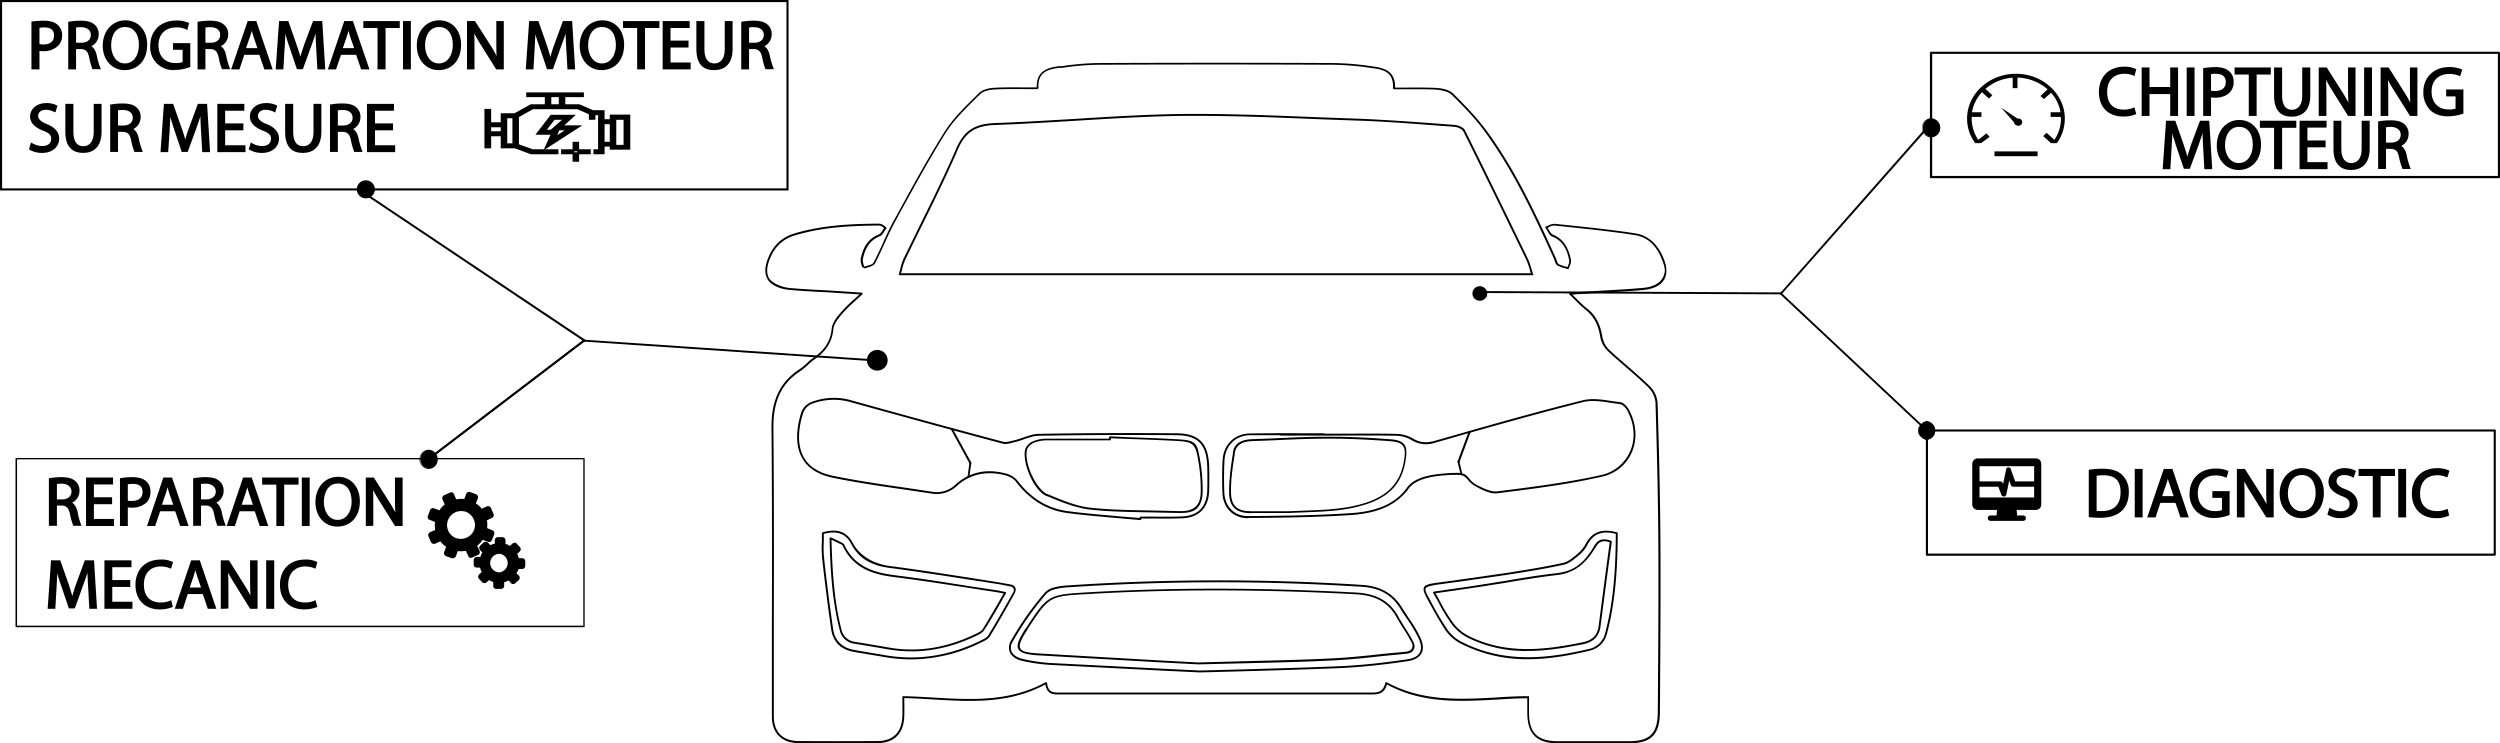 <svg xmlns="http://www.w3.org/2000/svg" viewBox="0 0 1304.6 387.8"><defs><style>.a,.d{fill:none;stroke-linecap:round;stroke-linejoin:round}.a,.b,.d{stroke:#000}.a{stroke-width:0}.c{fill:#010002}</style></defs><path d="M481.1,264.6c0,.2.1.4.1.6h0" class="a" transform="translate(-30.7 -125.3)"/><path d="M482,264.9l-.8.3" class="a" transform="translate(-30.7 -125.3)"/><path d="M481.1,264.6c0,.2.1.4.1.6" class="a" transform="translate(-30.7 -125.3)"/><path d="M481.2,265.2h0l.8-.3" class="a" transform="translate(-30.7 -125.3)"/><path d="M467.5,513.1H447.4c-8.7-.1-13.9-5.2-13.9-13.9V451.2c.1-33.7.1-68.5-.2-102.8-.1-14.4,4.5-23.8,14.7-30.5a25.4,25.4,0,0,0,3.6-2.9,22.2,22.2,0,0,1,3.3-2.8c6.2-4.2,9.2-9,9.8-15.3.2-3,2.6-6.1,4.9-8.7a72.2,72.2,0,0,1,6.8-6.7l2.8-2.6-5-.3-12.2-.8-6.3-.3c-4.5-.3-9.1-.5-13.7-1s-9-2.5-10.7-5.4-1.6-6.5.2-11c2.6-6.7,7.1-10.9,13.5-12.9,15.2-4.6,31-5.1,44.7-5.2h0a5.2,5.2,0,0,1,2.4,1.1l.9.7c.1,0,.2.2.3.3v.4a7.1,7.1,0,0,0-1,1.4c-.7,1.1-1.4,2.3-2.5,2.7-6,2.3-7.9,7.6-8.8,11.8a7,7,0,0,0,.4,3.1l.3.9v.2c0-.1.1-.1.2-.2l1.3-.4c1.4-.4,2.9-.8,3.3-1.6,1.8-3.4,3.5-7,5-10.4s3.4-7.5,5.4-11.2l2.9-5.2c7.5-13.8,15.3-28,23.8-41.5,4.1-6.5,9.7-12.1,15.2-17.5l2.7-2.7c2.4-2.4,7-2.8,8.3-2.8,5.2-.3,10.3-.2,15.8-.2h6.1c-.2-8.8,5.9-10.3,11.8-11.1h1.5a141.3,141.3,0,0,1,18.4-1.6c41.7-.2,83.2-.2,123.5,0a150.6,150.6,0,0,1,19.1,1.6l1.3.2c6.1.8,11.6,2.6,11.4,11h6.1c5.4,0,10.5-.1,15.7.2,1.4.1,6.2.5,8.7,3.1,6.6,6.6,12.9,13.1,18.2,20.5,14,19.5,23.9,40.3,35.3,65.4.1.4.3.7.4,1.1a3.8,3.8,0,0,0,.9,1.8,19.1,19.1,0,0,0,3.6,1.3l1.1.3.3-.9a4.6,4.6,0,0,0,.6-2.6c-1.1-5.1-2.9-10.1-8.8-12.4-1.2-.5-1.9-1.8-2.6-3a8.6,8.6,0,0,0-1-1.6.3.3,0,0,1,0-.4.3.3,0,0,1,.3-.3l1.3-.6a8,8,0,0,1,3.3-.8l7.7.8c11.3,1.2,22.9,2.4,34.4,4.2,6.7,1.1,11.8,5.7,14.8,13.5q2.6,6.6,0,10.8c-2.3,3.7-7,4.8-10.5,5.2-7.5.7-15.2,1.1-22.6,1.5l-9.9.6-3.4.2-1.4.2,2.3,2.2a63.9,63.9,0,0,0,5.5,5.1c4.4,3.4,6.8,8,7.9,14.8a12.7,12.7,0,0,0,3.7,6.8c3.1,2.9,6.4,5.7,9.5,8.4s7.7,6.7,11.3,10.2a13.9,13.9,0,0,1,4.3,8.9c.9,29.6,1.4,53.9,1.5,76.3.1,19.3,0,38.8-.1,57.8-.1,9-.1,18-.2,27,0,12.1-4.5,16.6-16.3,16.6h-37c-11.1-.1-15.9-4.9-15.9-16.1v-7.4c-5.5,0-11.1.4-16.5.7-18.8,1-38.3,2.1-56.7-7.9-1.5,4.8-4.5,5.2-7.9,5.2H583.4c-3,0-6.3,0-7.2-5.2-19,10.1-38.3,9-58.8,7.8-4.8-.3-9.8-.6-14.8-.7v2.6q.1,3.1,0,6.3c-.1,9.4-5.1,14.6-14.2,14.6ZM489.7,243h0c-13.6.1-29.3.6-44.4,5.2-6.1,1.9-10.4,5.9-12.9,12.3-1.7,4.2-1.8,7.6-.3,10.1s6.6,4.5,10,4.9,9.1.7,13.6,1l6.4.3,12.2.8,6.1.4c.2,0,.3.2.4.4s0,.3-.1.5l-3.7,3.4a84,84,0,0,0-6.7,6.6c-2.1,2.5-4.4,5.3-4.7,8.1-.6,6.6-3.7,11.6-10.1,16a28.5,28.5,0,0,0-3.2,2.7,35.7,35.7,0,0,1-3.7,3.1c-10,6.4-14.4,15.6-14.3,29.6.3,34.3.3,69.1.2,102.8v47.9c0,8.2,4.7,12.9,12.9,12.9,12.7.1,26.1.1,41,0,8.6,0,13.1-4.7,13.2-13.6q.1-3.1,0-6.3V489a.5.5,0,0,1,.2-.4h.4c5.1.1,10.3.4,15.3.7,20.5,1.2,39.9,2.3,58.9-8h.4c.2.1.3.2.3.4.6,5,3.2,5,6.3,5H746.5c3.4,0,5.9-.3,7.1-5,0-.2.2-.3.3-.4h.4c18.4,10.1,37.9,9,56.7,8,5.6-.4,11.4-.7,17.1-.7h.4a.6.6,0,0,1,.1.4V497c0,10.7,4.3,15,14.9,15.1h37c11.3,0,15.3-4.1,15.3-15.6.1-9,.1-18,.2-27,.1-19,.2-38.5.1-57.8-.1-22.4-.6-46.7-1.5-76.3a13,13,0,0,0-4-8.2c-3.6-3.5-7.5-6.9-11.2-10.1s-6.5-5.6-9.6-8.5a14,14,0,0,1-4-7.3c-1-6.6-3.4-10.9-7.6-14.3a63.9,63.9,0,0,1-5.5-5.1l-3.1-3a.4.4,0,0,1-.1-.5c.1-.2.2-.3.4-.3l2.6-.2,3.4-.3,9.9-.6c7.4-.4,15-.8,22.5-1.5,3.3-.3,7.7-1.4,9.8-4.8s1.5-5.8-.1-9.9c-2.9-7.5-7.6-11.8-14.1-12.8-11.4-1.8-23.1-3-34.3-4.2l-7.7-.8a5.2,5.2,0,0,0-2.8.8l-.8.3.6,1.1c.7,1.1,1.3,2.2,2.1,2.5,6.4,2.6,8.4,8.1,9.5,13.2a5.7,5.7,0,0,1-.6,3.1,7.8,7.8,0,0,0-.5,1.4c-.1.1-.1.2-.3.3h-.4l-1.5-.5a13.4,13.4,0,0,1-3.8-1.4,4.1,4.1,0,0,1-1.4-2.3l-.3-1c-11.4-25.1-21.3-45.8-35.2-65.2-5.2-7.4-11.5-13.9-18.1-20.4-1.8-1.8-5.3-2.6-8-2.8-5.2-.3-10.3-.2-15.7-.2h-6.6l-.3-.2a.5.5,0,0,1-.2-.4c.4-7.5-3.7-9.6-10.5-10.4l-1.3-.2a150.6,150.6,0,0,0-19-1.6c-40.3-.2-81.8-.2-123.5,0a139.8,139.8,0,0,0-18.3,1.6h-1.5c-6,.8-11.3,2.1-10.9,10.5a.5.5,0,0,1-.2.4l-.3.2h-6.6c-5.5,0-10.6-.1-15.7.2-2.6.1-6,.8-7.7,2.5l-2.7,2.7c-5.4,5.4-11.1,10.9-15.1,17.3-8.5,13.5-16.2,27.7-23.8,41.5l-2.8,5.2c-2,3.6-3.7,7.4-5.4,11.1s-3.2,7.1-5,10.5c-.6,1.1-2.3,1.6-3.9,2.1l-1.3.4c-.2.1-.5-.1-.6-.3v-.2l-.3.2a.5.5,0,0,1-.6-.4l-.3-.9a7.4,7.4,0,0,1-.4-3.6c1-4.5,3-10,9.5-12.5a5.8,5.8,0,0,0,2-2.3l.6-1.1-.5-.3A3.7,3.7,0,0,0,489.7,243Z" transform="translate(-30.7 -125.3)"/><path d="M830.9,268.9H499.6l.2-.6a25,25,0,0,1,.7-2.6,26,26,0,0,1,1.7-5.4l9.3-19c6.2-12.5,12.6-25.5,18.2-38.5,4.1-9.4,9.7-13,20.7-13.3,13.9-.5,28.2-1.4,41.9-2.2,17.5-1.1,35.6-2.2,53.4-2.5,25.3-.3,50.9.8,75.7,1.8l19.7.7c13.7.6,27.5,1.6,40.9,2.6l8,.6c1.7.2,4.4,1.2,5.2,2.8,11.4,22.9,22.5,45.8,32.9,67.2a31.2,31.2,0,0,1,1.7,4.9l.9,2.8Zm-330-1H829.5l-.6-2.2a44.4,44.4,0,0,0-1.7-4.8c-10.4-21.3-21.5-44.3-32.9-67.1-.6-1.1-2.8-2.1-4.3-2.3l-8.1-.6c-13.3-1-27.2-2.1-40.8-2.6l-19.7-.7c-24.8-1-50.5-2.1-75.7-1.8-17.8.3-35.8,1.4-53.3,2.5-13.8.8-28,1.7-42,2.2-10.5.3-15.9,3.7-19.8,12.7-5.6,13-12,26-18.2,38.6-3.1,6.2-6.2,12.6-9.3,19a35.2,35.2,0,0,0-1.7,5.2A13.3,13.3,0,0,1,500.9,267.9Z" transform="translate(-30.7 -125.3)"/><path d="M625.8,396.7h0l-11.6-1c-8.8-.8-17.8-1.5-26.7-2.7-10.6-1.4-19.6-7-26.8-16.5-1.3-1.7-3.9-2.8-5.8-3.3-9.7-2.3-18.2-.4-25,5.8a15.3,15.3,0,0,1-12.9,3.9l-13.4-2c-12.6-1.8-25.7-3.7-38.4-6.3-7.5-1.6-12.8-4.9-15.7-9.9-4.5-7.6-2.8-17.5-.6-24.4a9.3,9.3,0,0,1,5-5.1,32.4,32.4,0,0,1,20.3-1.2c30.5,8.5,55.8,15.4,79.9,21.8,1.5.4,3.4-.1,5.2-.6l1.1-.2,4.4-1.4c2.6-.9,5.3-1.9,8.1-1.9,21.7-.4,45.1-.5,71.4-.3,12.1,0,17.1,5.2,17.4,17.7.1,4.9.1,8.6,0,12-.2,9.3-5.5,14.6-14.8,14.7-4.9.2-9.8.1-14.6.1h-6v.3a.5.5,0,0,1-.2.4Zm-78.7-25.5a33.5,33.5,0,0,1,8.1,1.1,11.9,11.9,0,0,1,6.3,3.6c7,9.3,15.8,14.7,26.2,16.1,8.8,1.2,17.8,1.9,26.6,2.7l11.1.9v-.3a.5.5,0,0,1,.5-.4h6.4c4.8,0,9.7.1,14.6-.1,8.8-.1,13.6-4.9,13.8-13.7.1-3.5.1-7.1,0-12-.3-12-4.9-16.7-16.4-16.7-26.3-.2-49.6-.1-71.4.3-2.6,0-5.1.9-7.8,1.8a32.2,32.2,0,0,1-4.4,1.4l-1.1.3c-2,.5-4,1.1-5.7.6-24.1-6.4-49.5-13.4-79.9-21.8a32.2,32.2,0,0,0-19.8,1.1,8.2,8.2,0,0,0-4.3,4.5c-2.2,6.7-3.8,16.3.4,23.6,2.8,4.8,7.9,7.9,15.1,9.4,12.7,2.6,25.8,4.5,38.4,6.3l13.3,2a14.1,14.1,0,0,0,12.1-3.6A25.9,25.9,0,0,1,547.1,371.2Z" transform="translate(-30.7 -125.3)"/><path d="M681.7,395.7c-7.4,0-12.8-5.4-13.1-13.2-.2-5.7-.2-11.4.1-17,.4-8.2,6.2-13.9,14.3-14s18.2-.2,27.1-.1h11.4a.5.5,0,0,1,.4.2h9.6c9,0,18.3-.1,27.5.1a18.5,18.5,0,0,1,8.8,2.3c3.6,2.2,7,2.6,11.4,1.4l13.4-3.8c20.9-6,42.6-12.1,64-17.4,4.8-1.2,10.2-.4,15.3.4l4.5.6c1.8.3,3.7,2.6,4.5,4.2,3.9,7.4,4.3,15.6,1.1,22.5a22,22,0,0,1-15.6,12.2c-16.5,3.8-33.6,6-50.2,8.1l-4,.5c-3.5.5-7.7-1.5-11.3-3.5a13.1,13.1,0,0,1-4.2-3.5c-1.5-1.7-2.4-2.8-6.5-2.6h-1.8c-7.2.4-18.2,1.1-22.7,7.3-8,11-21.2,13.1-30.5,13.7-18.4,1.2-37,1.4-53.4,1.5Zm17-43.3H683.1c-7.6.1-13,5.4-13.4,13.1-.3,5.5-.3,11.2-.1,16.9.3,7.2,5.2,12.2,12.1,12.2h.1c16.4-.1,35-.3,53.4-1.5,14.4-.9,23.8-5.1,29.7-13.3,4.8-6.6,16-7.2,23.4-7.7h1.8v0c4.6-.3,5.8,1.1,7.3,2.9a11.8,11.8,0,0,0,4,3.4c3.5,1.8,7.4,3.7,10.7,3.3l4-.5c16.5-2.1,33.6-4.3,50.1-8a21.4,21.4,0,0,0,14.9-11.8c3.1-6.5,2.7-14.4-1.1-21.6-.8-1.6-2.5-3.4-3.8-3.6l-4.4-.6c-5.1-.8-10.3-1.6-14.9-.5-21.5,5.4-43.1,11.5-64,17.4l-13.5,3.9a14.4,14.4,0,0,1-12.2-1.5,16.2,16.2,0,0,0-8.3-2.2c-9.1-.2-18.4-.1-27.4-.1H698.7Z" transform="translate(-30.7 -125.3)"/><path d="M656.9,476.2l-18.9-.9-58.8-3a91.5,91.5,0,0,1-14.9-2.1h0c-3.3-.7-5.6-2.3-6.6-4.5a6.7,6.7,0,0,1,.6-6.1A154.6,154.6,0,0,1,576,434.5c2.5-2.9,8.2-3.5,13.3-3.8a1183.2,1183.2,0,0,1,151.9-.2c9.9.6,16.7,4.5,21.4,12.3l3.4,5.3a64.7,64.7,0,0,1,5.5,9.1c1.9,3.7,2.2,6.8,1,9s-3.8,3.7-7.7,4.2c-13.6,2-24.1,3-33.8,3.5-16.8.7-33.6,1.2-51.4,1.7Zm-92.3-7a87.9,87.9,0,0,0,14.7,2.1l58.8,3,18.8.9,22.7-.6c17.8-.5,34.5-1,51.4-1.7,9.7-.5,20.1-1.5,33.7-3.5q5.4-.7,6.9-3.6c1.1-2,.7-4.7-1-8.2a82.4,82.4,0,0,0-5.4-9c-1.2-1.7-2.4-3.5-3.5-5.3-4.5-7.5-11-11.3-20.6-11.8a1180,1180,0,0,0-151.7.2c-3.8.2-10.2.7-12.7,3.5a153.9,153.9,0,0,0-17.5,24.9,5.5,5.5,0,0,0-.6,5.2c.8,1.8,3,3.3,6,3.9Z" transform="translate(-30.7 -125.3)"/><path d="M506.1,469.4a82.4,82.4,0,0,1-14.8-1.4l-12.1-2-2.7-.5c-7-1.1-11.2-5.3-12.1-12.1-1.9-13.2-3.4-25.3-4.7-37h0a63,63,0,0,1-.1-8.7v-4.1a.5.5,0,0,1,.4-.5c7.5-2.2,12.6-.4,15.7,5.5s9.8,10.9,19.6,12.1c13.9,1.8,27.9,4,41.5,6.1l16.3,2.6,2.2.4,2.2.4c1.6.2,2.6.8,3,1.7s.3,1.9-.4,3.2l-.5.9c-3.9,7.1-8.1,14.4-12.4,21.5-.9,1.4-2.7,2.2-4.2,2.9l-1,.5A82.6,82.6,0,0,1,506.1,469.4Zm-45.4-53.2c1.3,11.8,2.8,23.9,4.7,37,.8,6.4,4.7,10.2,11.3,11.3l2.7.5,12,2c17.1,3.2,34,.8,50.2-7l.9-.5c1.6-.7,3.1-1.4,3.8-2.5,4.4-7.1,8.5-14.4,12.5-21.5l.5-.9a2.3,2.3,0,0,0,.3-2.2c-.3-.8-1.4-1.1-2.3-1.2l-2.1-.4-2.3-.5-16.3-2.5c-13.5-2.1-27.6-4.3-41.4-6.1-10.2-1.3-16.5-5.2-20.4-12.7-2.8-5.3-7.3-6.9-14.2-5.1v3.9a58.5,58.5,0,0,0,.1,8.4Z" transform="translate(-30.7 -125.3)"/><path d="M828.1,469.3a75.5,75.5,0,0,1-35.6-8.4,22.2,22.2,0,0,1-7.4-6.6c-3.1-4.6-5.8-9.6-8.5-14.4l-.8-1.5h0c-1.9-3.5-2.6-5.3-2-6.6s2.5-1.8,6.7-2.4l13.2-1.8,22.4-3.2c8.9-1.4,20-3.1,30.4-5.4,2.5-.6,4.8-2.5,7.1-4.4l1-.9a17.5,17.5,0,0,0,3.8-5c3.3-5.9,8.4-7.7,16.1-5.6a.5.5,0,0,1,.4.5c-.1,15.7-.8,34.1-5.5,52-1.3,5-4.5,8.2-9.4,9.3C850,467.3,839.2,469.3,828.1,469.3Zm-51.4-31.4.8,1.5a150.8,150.8,0,0,0,8.5,14.4,19.9,19.9,0,0,0,7,6.2c22.9,12,46.6,8.7,66.7,4a11.1,11.1,0,0,0,8.7-8.6c4.7-17.7,5.4-35.9,5.5-51.5-7.1-1.8-11.6-.1-14.6,5.3a17.6,17.6,0,0,1-4,5.3l-1.1.9c-2.3,1.9-4.7,4-7.5,4.6-10.5,2.3-21.5,4-30.5,5.4l-22.3,3.2-13.2,1.8c-3.6.6-5.5,1-6,1.9s.3,2.6,2,5.6Z" transform="translate(-30.7 -125.3)"/><path d="M646.6,393h-1l-13.6-.3c-10.5-.2-21.2-.3-31.8-1.4-7.9-.8-15.6-4-23.1-7.1h-.2c-6.8-2.9-12.7-17.2-11.3-24.1.3-1.8,2.3-3.7,3.9-4.4a18.5,18.5,0,0,1,7.5-1.5h32.4v-.7l.2-.3.3-.2,10.8.5c8.4.3,17.1.6,25.6,1.1s9.1,2.3,10.4,9.4a89.4,89.4,0,0,1,1.6,17.4c0,4.2-1,7.2-2.9,9.1S650.7,393,646.6,393Zm-69.3-9.8h.2c7.4,3.1,15.1,6.4,22.8,7.1,10.5,1.1,21.3,1.2,31.7,1.4l13.6.3c4.4.2,7.2-.6,9.1-2.4s2.6-4.4,2.6-8.4a88.8,88.8,0,0,0-1.6-17.2c-1.2-6.7-2.7-8-9.4-8.5-8.6-.5-17.2-.8-25.6-1.1l-10.3-.4v.6a.5.5,0,0,1-.5.5H577a17.9,17.9,0,0,0-7.1,1.4c-1.3.6-3.1,2.3-3.3,3.7-1.5,7,4.9,20.5,10.7,23Z" transform="translate(-30.7 -125.3)"/><path d="M683.5,393.1c-7.7,0-11.3-3.4-11.4-10.5s.9-14,2-20.8v-.5c.6-4.2,3.8-6.5,9.4-6.8l8.5-.3c10.3-.5,20.9-1,31.4-1s19.3.3,32.4,1.3c4.1.2,6.4,1.1,7.7,2.7s1.4,5,.6,9.1c-2,11.3-8.3,18.2-20.6,22.2-10.1,3.3-20.4,3.7-30.4,4.1L703,393H683.5ZM725,354.2h-1.5c-10.5,0-21.1.5-31.4,1l-8.5.3c-5.1.3-7.9,2.2-8.5,6v.4c-1.1,6.8-2.2,13.8-2,20.7s3.4,9.6,10.9,9.5h18.9l10.3-.4c9.9-.4,20.2-.8,30.1-4,11.9-3.9,18-10.5,20-21.5.8-4.5.6-6.8-.5-8.3s-3.2-2.1-6.9-2.4h0C743.5,354.6,733.9,354.2,725,354.2Z" transform="translate(-30.7 -125.3)"/><path d="M656,472l-19-1-64.3-3.7h0c-5.5-.3-9.4-1.1-10.6-3.3s.7-5.9,3.9-10.9h.1c11.4-17.4,11.7-17.5,32.2-18.7,44.7-2.6,90.5-2.5,139.9.1,11,.6,17.9,4.6,22.4,12.9,1.1,2,2.3,3.9,3.5,5.8s2.7,4.3,3.9,6.6,1,3.3.4,4.5-1.5,1.9-4.1,2.2l-11.6,1.1c-9.1,1-18.4,2-27.7,2.4-13.5.7-27.4,1-43.5,1.4Zm-83.2-5.7L637,470l19,1,25.5-.7c16-.4,29.9-.7,43.5-1.4,9.2-.4,18.5-1.4,27.6-2.4l11.6-1.1c1.7-.2,2.8-.8,3.3-1.7a3.5,3.5,0,0,0-.4-3.5,69.1,69.1,0,0,0-3.8-6.5c-1.2-1.9-2.5-3.9-3.6-5.9-4.3-8-10.9-11.8-21.6-12.4-49.3-2.6-95-2.7-139.7-.1-20.2,1.1-20.2,1.1-31.4,18.2v.2c-3,4.5-4.8,7.9-3.9,9.8s3.7,2.4,9.8,2.8Z" transform="translate(-30.7 -125.3)"/><path d="M506.4,465.2a73.7,73.7,0,0,1-13.2-1.2l-9.3-1.6-7.4-1.2a8.9,8.9,0,0,1-7.6-7.1c-3.8-14.8-4.9-29.9-5.3-47.9,0-.2.1-.3.3-.4a.3.3,0,0,1,.4,0l2.1.9,3.9,1.9a2.7,2.7,0,0,1,1.2,1.4c5.5,11.4,15.9,14.2,26.4,15.5,12.7,1.6,25.6,3.6,38,5.6l15.4,2.3,2.4.5,1.6.3c.2,0,.3.1.4.3v.4c-1.1,1.8-2.1,3.6-3.1,5.4-2.8,4.8-5.4,9.4-8.3,13.8-.8,1.4-2.6,2.2-4.2,3l-.4.2C528.4,462.6,517.5,465.2,506.4,465.2ZM464.6,407c.5,17.6,1.5,32.4,5.2,46.8a8.1,8.1,0,0,0,6.8,6.4l7.4,1.2,9.4,1.6c15.4,2.9,30.4.7,45.8-6.6l.5-.2c1.4-.7,3.1-1.5,3.8-2.6,2.8-4.5,5.4-9,8.2-13.8l2.7-4.8-.9-.2-2.3-.4L535.7,432c-12.4-1.9-25.2-3.9-37.9-5.5-10.8-1.3-21.5-4.2-27.2-16.1a2.3,2.3,0,0,0-.7-.9l-4-1.9Z" transform="translate(-30.7 -125.3)"/><path d="M827.7,465a67.7,67.7,0,0,1-31.4-7.1,24.6,24.6,0,0,1-8.4-7.4,85.2,85.2,0,0,1-6.4-10.6c-.9-1.7-1.9-3.4-2.9-5.1a.4.4,0,0,1,0-.5c.1-.2.2-.3.4-.3l7.7-1.1c5.6-.8,10.9-1.5,16.3-2.4l13.3-2.1c8.7-1.5,17.8-3,26.7-4s13.9-5,18.9-13l.2-.4c1.5-2.6,3.4-5.7,9.3-3.5.2,0,.4.3.4.5l-1.7,12.4c-1.4,10.5-2.8,21.3-4.2,31.9-.7,5.1-3.7,8.1-9.2,9.2C847.6,463.3,837.8,465,827.7,465Zm-47.9-30.1c.9,1.5,1.7,3,2.5,4.5a88.7,88.7,0,0,0,6.4,10.5,22.8,22.8,0,0,0,8.1,7.1c20.1,10.3,41.3,7.2,59.7,3.5,5.1-1,7.8-3.7,8.4-8.3,1.4-10.7,2.8-21.5,4.2-31.9l1.6-12c-4.8-1.7-6.3.8-7.7,3.2l-.3.4c-5.1,8.3-11.1,12.5-19.6,13.5s-17.9,2.5-26.7,4l-13.2,2.1-16.4,2.4Z" transform="translate(-30.7 -125.3)"/><path d="M537.1,367.4a.5.5,0,0,1-.5-.3l-9.7-17.7a.5.5,0,0,1,.2-.7.7.7,0,0,1,.7.2l9.7,17.7c.1.3.1.6-.2.7Z" transform="translate(-30.7 -125.3)"/><path d="M536.1,374.7H536a.4.4,0,0,1-.4-.6l1-7.3c0-.3.3-.5.5-.4a.5.5,0,0,1,.5.5l-1.1,7.4A.4.4,0,0,1,536.1,374.7Z" transform="translate(-30.7 -125.3)"/><path d="M791.8,366.8h-.2a.6.6,0,0,1-.3-.7l5.8-15.6a.5.5,0,1,1,1,.4l-5.8,15.6A.5.5,0,0,1,791.8,366.8Z" transform="translate(-30.7 -125.3)"/><path d="M793.4,373.3a.5.5,0,0,1-.5-.4l-1.6-6.5a.6.6,0,0,1,.4-.6.5.5,0,0,1,.6.4l1.5,6.5c.1.2-.1.5-.3.6Z" transform="translate(-30.7 -125.3)"/><path d="M960.1,278.9H960l-154.8-.7a.5.5,0,0,1-.5-.5.5.5,0,0,1,.5-.5h0l154.9.7c.2.1.5.3.5.6S960.3,278.9,960.1,278.9Z" transform="translate(-30.7 -125.3)"/><circle cx="772.8" cy="153.2" r="3.3"/><path d="M803.5,282.2a3.8,3.8,0,1,1,0-7.5,3.8,3.8,0,0,1,0,7.5Zm0-6.5a2.8,2.8,0,1,0,2.7,2.7A2.7,2.7,0,0,0,803.5,275.7Z" transform="translate(-30.7 -125.3)"/><ellipse cx="1007.7" cy="66.7" rx="4.4" ry="4.6"/><path d="M1038.4,197a4.8,4.8,0,0,1-4.7-5,4.9,4.9,0,0,1,4.7-5,5,5,0,0,1,4.8,5A4.9,4.9,0,0,1,1038.4,197Zm0-9.2a4.3,4.3,0,1,0,4,4.2A4.1,4.1,0,0,0,1038.4,187.8Z" transform="translate(-30.7 -125.3)"/><path d="M1334.7,218.3H1038.4a.6.6,0,0,1-.6-.6V152.9a.6.6,0,0,1,.6-.6h296.3a.6.6,0,0,1,.6.6v64.8A.6.6,0,0,1,1334.7,218.3ZM1039,217.1h295.2V153.4H1039Z" transform="translate(-30.7 -125.3)"/><path d="M1144.9,184.5a15.6,15.6,0,0,1-6.4,1.1c-6.9,0-12-4.3-12-12.2s5.1-12.8,12.7-12.8a13,13,0,0,1,5.7,1.1l-.7,2.6a11.2,11.2,0,0,0-4.9-1c-5.7,0-9.5,3.6-9.5,10s3.4,9.7,9.3,9.7a12.5,12.5,0,0,0,5.1-1Z" class="b" transform="translate(-30.7 -125.3)"/><path d="M1151.9,161v10.2h11.8V161h3.1v24.3h-3.1V173.9h-11.8v11.4h-3.1V161Z" class="b" transform="translate(-30.7 -125.3)"/><path d="M1175.4,161v24.3h-3.1V161Z" class="b" transform="translate(-30.7 -125.3)"/><path d="M1180.9,161.3a42.2,42.2,0,0,1,6-.5c3.1,0,5.4.8,6.8,2.1a6.5,6.5,0,0,1,2.1,5,7.1,7.1,0,0,1-1.8,5.2c-1.7,1.8-4.4,2.7-7.5,2.7l-2.5-.2v9.7h-3.1ZM1184,173a9.8,9.8,0,0,0,2.6.3c3.8,0,6.1-1.9,6.1-5.2s-2.3-4.8-5.7-4.8a10.5,10.5,0,0,0-3,.3Z" class="b" transform="translate(-30.7 -125.3)"/><path d="M1204.7,163.7h-7.4V161h17.9v2.7h-7.4v21.6h-3.1Z" class="b" transform="translate(-30.7 -125.3)"/><path d="M1221.1,161v14.4c0,5.4,2.4,7.7,5.6,7.7s5.9-2.4,5.9-7.7V161h3.2v14.2c0,7.4-3.9,10.5-9.2,10.5s-8.7-2.9-8.7-10.4V161Z" class="b" transform="translate(-30.7 -125.3)"/><path d="M1241.2,185.3V161h3.4l7.8,12.3a72,72,0,0,1,4.4,7.9h0c-.2-3.2-.3-6.2-.3-9.9V161h2.9v24.3h-3.1l-7.7-12.3c-1.7-2.7-3.3-5.5-4.6-8.1h-.1c.2,3.1.3,6,.3,10v10.4Z" class="b" transform="translate(-30.7 -125.3)"/><path d="M1268,161v24.3h-3.1V161Z" class="b" transform="translate(-30.7 -125.3)"/><path d="M1273.5,185.3V161h3.4l7.8,12.3a72,72,0,0,1,4.4,7.9h0c-.2-3.2-.3-6.2-.3-9.9V161h2.9v24.3h-3.1l-7.7-12.3a75.1,75.1,0,0,1-4.6-8.1h-.1c.2,3.1.3,6,.3,10v10.4Z" class="b" transform="translate(-30.7 -125.3)"/><path d="M1315.7,184.2a23.1,23.1,0,0,1-7.5,1.3c-3.7,0-6.7-.9-9.1-3.2a12.7,12.7,0,0,1-3.3-9c0-7.2,5-12.5,13.1-12.5a15.7,15.7,0,0,1,6.1,1.1l-.8,2.5a14,14,0,0,0-5.4-1c-5.9,0-9.7,3.7-9.7,9.7s3.7,9.8,9.3,9.8a9.7,9.7,0,0,0,4.2-.6v-7.2h-4.9v-2.6h8Z" class="b" transform="translate(-30.7 -125.3)"/><path d="M1180.9,202.4c-.2-3.4-.4-7.4-.4-10.5h-.1c-.8,2.9-1.8,5.9-3,9.3l-4.3,11.7h-2.4l-3.9-11.5c-1.2-3.5-2.1-6.6-2.8-9.5h-.1c-.1,3.1-.2,7.1-.5,10.8l-.6,10.4h-3l1.7-24.3h4l4.1,11.7c1,3,1.9,5.7,2.5,8.2h.1c.6-2.4,1.5-5.1,2.5-8.2l4.4-11.7h4l1.5,24.3h-3.1Z" class="b" transform="translate(-30.7 -125.3)"/><path d="M1210.1,200.7c0,8.3-5,12.8-11.2,12.8s-10.9-5-10.9-12.3,4.7-12.8,11.2-12.8S1210.1,193.5,1210.1,200.7Zm-18.8.4c0,5.2,2.8,9.8,7.7,9.8s7.8-4.6,7.8-10.1-2.5-9.8-7.7-9.8S1191.3,195.8,1191.3,201.1Z" class="b" transform="translate(-30.7 -125.3)"/><path d="M1217.9,191.5h-7.4v-2.7h18v2.7h-7.4v21.6h-3.2Z" class="b" transform="translate(-30.7 -125.3)"/><path d="M1243.8,201.7h-9.5v8.7h10.5v2.7h-13.6V188.8h13.1v2.6h-10v7.7h9.5Z" class="b" transform="translate(-30.7 -125.3)"/><path d="M1252,188.8v14.4c0,5.4,2.5,7.7,5.7,7.7s5.9-2.4,5.9-7.7V188.8h3.2V203c0,7.4-4,10.5-9.2,10.5s-8.7-2.9-8.7-10.4V188.8Z" class="b" transform="translate(-30.7 -125.3)"/><path d="M1272.2,189.1a34.5,34.5,0,0,1,6-.5c3.4,0,5.5.6,7,2a5.8,5.8,0,0,1,1.9,4.6,6.4,6.4,0,0,1-4.5,6.2h0c1.8.7,3,2.4,3.5,4.9a41.3,41.3,0,0,0,1.9,6.7h-3.2a31.3,31.3,0,0,1-1.7-5.8c-.7-3.4-2-4.6-4.8-4.7h-3v10.5h-3.1Zm3.1,11.1h3.2c3.4,0,5.5-1.9,5.5-4.6s-2.3-4.5-5.6-4.6a15.6,15.6,0,0,0-3.1.3Z" class="b" transform="translate(-30.7 -125.3)"/><path d="M1082.2,188.8v.2a1.4,1.4,0,0,0,1.4,1.3,1.4,1.4,0,1,0,0-2.7h-.2l-5.5-3.6Z" class="c" transform="translate(-30.7 -125.3)"/><path d="M1083.6,190.8a1.9,1.9,0,0,1-1.9-1.7h0l-6.7-7.6,8.5,5.7h.1a1.9,1.9,0,1,1,0,3.7Zm-2.7-4.3,1.7,2.1v.4a.9.9,0,0,0,.9.8.9.9,0,1,0,0-1.7h-.4Z" transform="translate(-30.7 -125.3)"/><path d="M1065.9,171.6l.7-.5a24.3,24.3,0,0,1,13.8-5.7h1v5.5h1.5v-5.5h1a25.3,25.3,0,0,1,15.3,6l.7.6-3.8,3.5,1.1,1,3.7-3.4.6.7a20.5,20.5,0,0,1,4.8,9.8l.2.9h-5.2v1.4h5.3v1a.6.6,0,0,1,.1.4,20.5,20.5,0,0,1-3.3,10.9l-.5.9-4.2-3.7-1,1,3.5,3.2h2.6a21.1,21.1,0,0,0,3.9-12.3c0-12.6-11.2-22.9-25-22.9s-25,10.3-25,22.9a21,21,0,0,0,4,12.3h2.6l3.7-2.9-1.1-1-4.3,3.4-.5-.8a21.1,21.1,0,0,1-3.3-11v-1.4h5.1v-1.4h-5l.2-.9a21.3,21.3,0,0,1,5-10.2l.6-.6,3.7,3.3h.2l.9-.8Z" class="c" transform="translate(-30.7 -125.3)"/><path d="M1064.5,200h-3l-.2-.2a21.3,21.3,0,0,1-4.1-12.6c0-12.9,11.5-23.4,25.5-23.4s25.5,10.5,25.5,23.4a21.9,21.9,0,0,1-4,12.6l-.2.2h-3l-4.1-3.7,1.8-1.7,4.1,3.7.2-.4a19.9,19.9,0,0,0,3.2-10.7.8.8,0,0,0-.1-.4v-.5h-5.3v-2.4h5.1v-.3a20,20,0,0,0-4.6-9.6l-.3-.3-3.7,3.3-1.8-1.6,3.7-3.5-.2-.2a25.3,25.3,0,0,0-15.1-5.9h-.4v5.5h-2.5v-5.4h-.4a24,24,0,0,0-13.6,5.6l-.2.2,3.6,3.3-1.8,1.7-3.6-3.3-.3.3a20.6,20.6,0,0,0-4.9,9.9v.3h4.9v2.4h-5.1v.9a19.9,19.9,0,0,0,3.2,10.7l.2.4,4.3-3.4,1.7,1.8Zm-1.1-1h.7l3.1-2.4-.3-.4Zm-1.4,0h0l-.3-.6a20.7,20.7,0,0,1-3.4-11.2v-1.9h5.1v-.4h-5.1l.3-1.5a22.1,22.1,0,0,1,5.1-10.4l.8-.9a21.7,21.7,0,0,0-6.4,15.1A20.2,20.2,0,0,0,1062,199Zm41.4,0h.1a20.1,20.1,0,0,0,3.7-11.8,21,21,0,0,0-6.2-14.9l.9,1a22.2,22.2,0,0,1,4.9,10.1l.3,1.5h-5.3v.4h5.3v1.5c.1.1.1.2.1.4a21.5,21.5,0,0,1-3.3,11.2Zm-2,0h.7l-3.4-3.1-.3.4Zm-4.5-23.6.3.3,3.8-3.5-.4-.3Zm-32.1-3.4,3.7,3.3.3-.3-3.7-3.4,1.2-.9a25.2,25.2,0,0,1,6.9-4.1A23.8,23.8,0,0,0,1064.8,172Zm18.3-7.2h.8a26,26,0,0,1,15.7,6.2l1,.9A25.5,25.5,0,0,0,1083.1,164.8Zm-1.2,5.5h.5v-5.5h-.5Z" transform="translate(-30.7 -125.3)"/><rect width="21.6" height="1.5" x="1041.3" y="79.5" class="c"/><path d="M1094,206.8h-22.5v-2.5H1094Zm-21.5-1H1093v-.5h-20.5Z" transform="translate(-30.7 -125.3)"/><path d="M47.6,137a44.7,44.7,0,0,1,6-.4c3.1,0,5.4.7,6.8,2a6.3,6.3,0,0,1,2.2,5.1,6.9,6.9,0,0,1-1.9,5.1,10.1,10.1,0,0,1-7.4,2.7,9.4,9.4,0,0,1-2.5-.2V161H47.6Zm3.2,11.7a8.8,8.8,0,0,0,2.6.3c3.7,0,6-1.8,6-5.2s-2.2-4.7-5.7-4.7l-2.9.2Z" class="b" transform="translate(-30.7 -125.3)"/><path d="M66.8,137.1a34.5,34.5,0,0,1,6-.5c3.3,0,5.5.6,7,2a5.9,5.9,0,0,1,1.9,4.6,6.4,6.4,0,0,1-4.6,6.2h0c1.9.6,3,2.3,3.6,4.9a39.1,39.1,0,0,0,1.9,6.6H79.3a34.4,34.4,0,0,1-1.6-5.8c-.7-3.3-2-4.6-4.8-4.7h-3V161H66.8Zm3.1,11h3.2c3.4,0,5.5-1.8,5.5-4.6S76.3,139,73,139a10.4,10.4,0,0,0-3.1.3Z" class="b" transform="translate(-30.7 -125.3)"/><path d="M107,148.6c0,8.4-5.1,12.8-11.3,12.8s-10.9-5-10.9-12.3,4.8-12.7,11.3-12.7S107,141.4,107,148.6Zm-18.8.4c0,5.2,2.8,9.9,7.7,9.9s7.8-4.6,7.8-10.1-2.5-9.9-7.8-9.9S88.2,143.7,88.2,149Z" class="b" transform="translate(-30.7 -125.3)"/><path d="M129.5,159.9a21.9,21.9,0,0,1-7.4,1.4A11.4,11.4,0,0,1,109.6,149c.1-7.2,5-12.5,13.2-12.5a14.7,14.7,0,0,1,6,1.1l-.7,2.6a12.5,12.5,0,0,0-5.4-1.1c-5.9,0-9.8,3.7-9.8,9.8s3.7,9.8,9.4,9.8a9.9,9.9,0,0,0,4.2-.7v-7.2h-5v-2.5h8Z" class="b" transform="translate(-30.7 -125.3)"/><path d="M134.3,137.1a35.4,35.4,0,0,1,6-.5c3.4,0,5.5.6,7,2a5.7,5.7,0,0,1,2,4.6,6.5,6.5,0,0,1-4.6,6.2h0c1.9.6,3,2.3,3.5,4.9a39.1,39.1,0,0,0,1.9,6.6h-3.2a26.6,26.6,0,0,1-1.6-5.8c-.8-3.3-2.1-4.6-4.9-4.7h-3V161h-3.1Zm3.1,11h3.3c3.3,0,5.4-1.8,5.4-4.6s-2.2-4.5-5.6-4.5a10.9,10.9,0,0,0-3.1.3Z" class="b" transform="translate(-30.7 -125.3)"/><path d="M157.8,153.4l-2.5,7.6H152l8.3-24.2h3.8l8.2,24.2H169l-2.6-7.6Zm7.9-2.5-2.3-6.9c-.6-1.6-.9-3.1-1.3-4.5H162a36,36,0,0,1-1.2,4.4l-2.4,7Z" class="b" transform="translate(-30.7 -125.3)"/><path d="M196.2,150.4c-.2-3.4-.4-7.5-.4-10.5h-.1c-.8,2.8-1.8,5.9-3,9.2l-4.3,11.8H186l-3.9-11.6a95.2,95.2,0,0,1-2.8-9.4h-.1c-.1,3-.2,7.1-.5,10.7l-.6,10.4h-3l1.7-24.2h4l4.1,11.7c1,3,1.9,5.6,2.5,8.2h.1c.6-2.5,1.5-5.2,2.5-8.2l4.4-11.7h4l1.5,24.2h-3.1Z" class="b" transform="translate(-30.7 -125.3)"/><path d="M208.3,153.4l-2.6,7.6h-3.2l8.2-24.2h3.8l8.3,24.2h-3.3l-2.6-7.6Zm7.9-2.5-2.4-6.9q-.7-2.4-1.2-4.5h-.1c-.4,1.5-.7,2.9-1.2,4.4l-2.4,7Z" class="b" transform="translate(-30.7 -125.3)"/><path d="M228.2,139.4h-7.4v-2.6h18v2.6h-7.4V161h-3.2Z" class="b" transform="translate(-30.7 -125.3)"/><path d="M244.6,136.8V161h-3.1V136.8Z" class="b" transform="translate(-30.7 -125.3)"/><path d="M270.8,148.6c0,8.4-5,12.8-11.2,12.8s-10.9-5-10.9-12.3,4.7-12.7,11.2-12.7S270.8,141.4,270.8,148.6ZM252,149c0,5.2,2.8,9.9,7.7,9.9s7.8-4.6,7.8-10.1-2.5-9.9-7.7-9.9S252,143.7,252,149Z" class="b" transform="translate(-30.7 -125.3)"/><path d="M274.9,161V136.8h3.4l7.8,12.2a63.5,63.5,0,0,1,4.3,7.9h.1c-.3-3.3-.3-6.2-.3-10V136.8h2.9V161h-3.2l-7.7-12.3a73.7,73.7,0,0,1-4.5-8.1h-.1c.2,3.1.2,6,.2,10V161Z" class="b" transform="translate(-30.7 -125.3)"/><path d="M326.7,150.4c-.2-3.4-.4-7.5-.4-10.5h-.1c-.8,2.8-1.8,5.9-3.1,9.2l-4.2,11.8h-2.4l-3.9-11.6a97.5,97.5,0,0,1-2.9-9.4h0c-.1,3-.3,7.1-.5,10.7l-.6,10.4h-3l1.7-24.2h4l4.1,11.7c1,3,1.8,5.6,2.4,8.2h.2a73.5,73.5,0,0,1,2.5-8.2l4.3-11.7h4l1.5,24.2h-3Z" class="b" transform="translate(-30.7 -125.3)"/><path d="M355.9,148.6c0,8.4-5.1,12.8-11.3,12.8s-10.9-5-10.9-12.3,4.8-12.7,11.3-12.7S355.9,141.4,355.9,148.6Zm-18.8.4c0,5.2,2.8,9.9,7.7,9.9s7.8-4.6,7.8-10.1-2.5-9.9-7.8-9.9S337.1,143.7,337.1,149Z" class="b" transform="translate(-30.7 -125.3)"/><path d="M363.7,139.4h-7.4v-2.6h18v2.6h-7.5V161h-3.1Z" class="b" transform="translate(-30.7 -125.3)"/><path d="M389.5,149.6h-9.4v8.8h10.5V161H377V136.8h13.1v2.6h-10V147h9.4Z" class="b" transform="translate(-30.7 -125.3)"/><path d="M397.8,136.8v14.3c0,5.5,2.4,7.8,5.7,7.8s5.9-2.4,5.9-7.8V136.8h3.1v14.1c0,7.5-3.9,10.5-9.2,10.5s-8.7-2.8-8.7-10.4V136.8Z" class="b" transform="translate(-30.7 -125.3)"/><path d="M418,137.1a33.7,33.7,0,0,1,6-.5c3.3,0,5.5.6,7,2a5.9,5.9,0,0,1,1.9,4.6,6.4,6.4,0,0,1-4.6,6.2h0c1.9.6,3,2.3,3.6,4.9a39.1,39.1,0,0,0,1.9,6.6h-3.3a34.4,34.4,0,0,1-1.6-5.8c-.7-3.3-2-4.6-4.9-4.7h-2.9V161H418Zm3.1,11h3.2c3.3,0,5.5-1.8,5.5-4.6s-2.3-4.5-5.6-4.5a10.4,10.4,0,0,0-3.1.3Z" class="b" transform="translate(-30.7 -125.3)"/><path d="M47.2,200.4a10.9,10.9,0,0,0,5.6,1.6c3.2,0,5.1-1.7,5.1-4.2s-1.3-3.5-4.6-4.8-6.4-3.4-6.4-6.9,3.1-6.5,7.9-6.5a11.3,11.3,0,0,1,5.3,1.1l-.8,2.6a10.3,10.3,0,0,0-4.6-1.2c-3.4,0-4.6,2-4.6,3.7s1.5,3.4,4.8,4.7,6.2,3.5,6.2,7.1-2.8,7-8.5,7a12.3,12.3,0,0,1-6.2-1.6Z" class="b" transform="translate(-30.7 -125.3)"/><path d="M68.5,180v14.3c0,5.5,2.4,7.8,5.7,7.8s5.9-2.4,5.9-7.8V180h3.1v14.1c0,7.5-3.9,10.5-9.1,10.5s-8.8-2.8-8.8-10.4V180Z" class="b" transform="translate(-30.7 -125.3)"/><path d="M88.7,180.3a34.5,34.5,0,0,1,6-.5c3.3,0,5.5.6,7,2a5.9,5.9,0,0,1,1.9,4.6,6.4,6.4,0,0,1-4.6,6.2h0c1.9.6,3,2.3,3.6,4.9a39.1,39.1,0,0,0,1.9,6.6h-3.3a34.4,34.4,0,0,1-1.6-5.8c-.7-3.3-2-4.6-4.8-4.7h-3v10.5H88.7Zm3.1,11H95c3.4,0,5.5-1.8,5.5-4.6s-2.3-4.5-5.6-4.5a10.4,10.4,0,0,0-3.1.3Z" class="b" transform="translate(-30.7 -125.3)"/><path d="M136.1,193.6c-.2-3.4-.4-7.5-.3-10.5h-.2c-.8,2.8-1.8,5.9-3,9.2l-4.3,11.8h-2.4L122,192.5c-1.1-3.4-2.1-6.5-2.8-9.4h-.1c0,3-.2,7.1-.4,10.7l-.7,10.4h-3l1.7-24.2h4l4.1,11.7a67.7,67.7,0,0,1,2.5,8.2h.1a75.6,75.6,0,0,1,2.6-8.2l4.3-11.7h4l1.5,24.2h-3.1Z" class="b" transform="translate(-30.7 -125.3)"/><path d="M157.2,192.8h-9.5v8.8h10.6v2.6H144.6V180h13.1v2.6h-10v7.6h9.5Z" class="b" transform="translate(-30.7 -125.3)"/><path d="M161.9,200.4a10.6,10.6,0,0,0,5.6,1.6c3.2,0,5.1-1.7,5.1-4.2s-1.3-3.5-4.6-4.8-6.4-3.4-6.4-6.9,3.1-6.5,7.9-6.5a11.3,11.3,0,0,1,5.3,1.1l-.8,2.6a10.4,10.4,0,0,0-4.7-1.2c-3.3,0-4.5,2-4.5,3.7s1.4,3.4,4.8,4.7,6.2,3.5,6.2,7.1-2.8,7-8.5,7a12.3,12.3,0,0,1-6.2-1.6Z" class="b" transform="translate(-30.7 -125.3)"/><path d="M183.2,180v14.3c0,5.5,2.4,7.8,5.7,7.8s5.9-2.4,5.9-7.8V180h3.1v14.1c0,7.5-3.9,10.5-9.2,10.5s-8.7-2.8-8.7-10.4V180Z" class="b" transform="translate(-30.7 -125.3)"/><path d="M203.4,180.3a33.7,33.7,0,0,1,6-.5c3.3,0,5.5.6,7,2a5.9,5.9,0,0,1,1.9,4.6,6.4,6.4,0,0,1-4.6,6.2h0c1.9.6,3,2.3,3.6,4.9a39.1,39.1,0,0,0,1.9,6.6h-3.3a34.4,34.4,0,0,1-1.6-5.8c-.7-3.3-2-4.6-4.9-4.7h-2.9v10.5h-3.1Zm3.1,11h3.2c3.3,0,5.5-1.8,5.5-4.6s-2.3-4.5-5.6-4.5a10.4,10.4,0,0,0-3.1.3Z" class="b" transform="translate(-30.7 -125.3)"/><path d="M235.3,192.8h-9.4v8.8h10.5v2.6H222.7V180h13.1v2.6h-9.9v7.6h9.4Z" class="b" transform="translate(-30.7 -125.3)"/><path d="M442.2,224.7H30.7V125.3H442.2ZM31.8,223.6H441.1V126.4H31.8Z" transform="translate(-30.7 -125.3)"/><path d="M349.4,188.1h-3.7v-4.7h-5.6l-7.3-3.2h-7.6v-4.7h9.7V174H305.8v1.5h9.7v4.7h-7.7l-8.5,4.7h-6.8v4.7h-6v-7H284v19.6h2.5v-6.3h6v6.3h7l8.4,3.1h13.7v-1.6h-13l-7.6-2.8V186.1l7.7-4.3h23.4l6.4,2.8v2.7h2.4v-2.4h2.4v18.8h-2.4v1.6h4.8v-3.9h3.7V203h9.7V185.7h-9.7Zm-56.9,6.2h-6v-3.1h6Zm6.1,6.3h-3.7V186.5h3.7Zm24.2-20.4h-4.9v-4.7h4.9Zm26.6,19.6h-3.7V189.6h3.7Zm2.4-12.5h4.8v14.1h-4.8Z" transform="translate(-30.7 -125.3)"/><path d="M346.2,205.8h-5.8v-2.6h2.4V185.4h-1.4v2.4H338v-2.9l-6-2.6H308.8l-7.3,4.1v14.2l7.2,2.6h13.4v2.6H307.7l-8.3-3.1H292v-6.3h-5v6.3h-3.5V182.1H287v7h5v-4.7h7.2l8.5-4.7H315V176h-9.7v-2.5h30.1V176h-9.7v3.7H333l7.2,3.1h6v4.7h2.7v-2.4h10.7v18.3H348.9v-1.6h-2.7Zm-4.8-1h3.8v-3.9h4.7v1.6h8.7V186.2h-8.7v2.4h-4.7v-4.7h-5.3l-7.2-3.1h-8V175h9.7v-.5H306.3v.5H316v5.7h-8.1l-8.4,4.7H293v4.7h-7v-7h-1.5v18.6H286v-6.3h7v6.3h6.6l8.4,3.1h13.1v-.6H308.4l-7.9-2.9V185.8l8.1-4.5h23.7l6.7,2.9v2.6h1.4v-2.4h3.4v19.8h-2.4Zm15.7-2.9h-5.8V186.8h5.8Zm-4.8-1h3.8V187.8h-3.8Zm-53.2.2h-4.7V186h4.7Zm-3.7-1h2.7V187h-2.7Zm54.5.2h-4.7V189.1h4.7Zm-3.7-1h2.7v-9.2h-2.7ZM293,194.8h-7v-4.1h7Zm-6-1h5v-2.1h-5Zm36.3-13.1h-5.9V175h5.9Zm-4.9-1h3.9V176h-3.9Z" transform="translate(-30.7 -125.3)"/><path d="M332.9,191.2h-9l6.1-5.5H318.4l-7.3,9.4h7.6l-3.2,7.4ZM315,193.5l4.9-6.2h5.4l-6.1,5.5h7.9l-6.7,4.3,1.5-3.6Z" transform="translate(-30.7 -125.3)"/><path d="M314.3,203.8l3.7-8.2h-7.9l8-10.4h13.1l-6,5.5h9.4Zm-2.2-9.2h7.4l-2.9,6.6,14.7-9.5h-8.7l6.1-5.5H318.6Zm7.1,3.9,2-4.5H314l5.6-7.2h6.9l-6,5.5h8.3Zm3.4-5.2-1.1,2.5,3.9-2.5Zm-6.5-.3h2l5.9-5.2h-3.9Z" transform="translate(-30.7 -125.3)"/><rect width="6" height="1.57" x="301.8" y="78.5"/><path d="M339,205.8h-7.1v-2.6H339Zm-6.1-1H338v-.6h-5.1Z" transform="translate(-30.7 -125.3)"/><polygon points="299.3 78.5 301.8 78.5 301.8 74.5 299.3 74.5 299.3 78.5 293.3 78.5 293.3 80 299.3 80 299.3 83.9 301.8 83.9 301.8 80 299.3 80 299.3 78.5"/><path d="M332.9,209.7h-3.4v-3.9h-6v-2.6h6v-3.9h3.4v4.9h-2.4v.6h2.4Zm-2.4-1h1.4v-2.9h-1.4Zm-6-3.9h5v-.6h-5Zm6-1.6h1.4v-2.9h-1.4Z" transform="translate(-30.7 -125.3)"/><path d="M486.3,313.8h0L335.9,303.6a.6.6,0,0,1-.5-.6c0-.3.3-.4.6-.4l150.3,10.2a.6.6,0,0,1,.5.6A.5.5,0,0,1,486.3,313.8Z" transform="translate(-30.7 -125.3)"/><circle cx="457.9" cy="188" r="4.8"/><path d="M488.6,318.7a5.4,5.4,0,1,1,5.3-5.4A5.4,5.4,0,0,1,488.6,318.7Zm0-9.7a4.4,4.4,0,0,0-4.4,4.3,4.4,4.4,0,0,0,4.4,4.4,4.4,4.4,0,0,0,4.3-4.4A4.3,4.3,0,0,0,488.6,309Z" transform="translate(-30.7 -125.3)"/><circle cx="191" cy="98.8" r="4.4"/><path d="M221.7,228.8a4.7,4.7,0,1,1,4.6-4.7A4.7,4.7,0,0,1,221.7,228.8Zm0-8.8a4.1,4.1,0,0,0-4.1,4.1,4.1,4.1,0,0,0,4.1,4.1,4.1,4.1,0,0,0,4.1-4.1A4.2,4.2,0,0,0,221.7,220Z" transform="translate(-30.7 -125.3)"/><path d="M335.9,303.6h-.3l-113-75.7a.5.5,0,1,1,.5-.9l113.1,75.7a.5.5,0,0,1,.1.7C336.2,303.5,336.1,303.6,335.9,303.6Z" transform="translate(-30.7 -125.3)"/><path d="M1332.6,415.3H1036.2a.5.5,0,0,1-.5-.5V349.9a.5.5,0,0,1,.5-.5h296.4a.5.5,0,0,1,.5.5v64.9A.5.5,0,0,1,1332.6,415.3Zm-295.8-1.1H1332V350.5H1036.8Z" transform="translate(-30.7 -125.3)"/><path d="M1121.2,370.9a43.6,43.6,0,0,1,6.7-.5c4.5,0,7.7,1,9.8,3a11.4,11.4,0,0,1,3.4,8.7c0,4-1.2,7.2-3.5,9.4s-6,3.5-10.7,3.5a46.7,46.7,0,0,1-5.7-.3Zm3.1,21.4a15.2,15.2,0,0,0,3.2.2c6.7,0,10.3-3.7,10.3-10.3s-3.2-9.4-9.8-9.4a16.6,16.6,0,0,0-3.7.4Z" class="b" transform="translate(-30.7 -125.3)"/><path d="M1148.3,370.5v24.3h-3.1V370.5Z" class="b" transform="translate(-30.7 -125.3)"/><path d="M1157.7,387.2l-2.5,7.6h-3.3l8.3-24.3h3.8l8.2,24.3h-3.3l-2.6-7.6Zm8-2.5-2.4-7a42.9,42.9,0,0,1-1.3-4.4h-.1a36,36,0,0,1-1.2,4.4l-2.4,7Z" class="b" transform="translate(-30.7 -125.3)"/><path d="M1193.7,393.7a21.9,21.9,0,0,1-7.4,1.4,12.5,12.5,0,0,1-9.1-3.3,12.3,12.3,0,0,1-3.4-9c.1-7.2,5-12.5,13.2-12.5a14.7,14.7,0,0,1,6,1.1l-.7,2.6a12.5,12.5,0,0,0-5.4-1.1c-5.9,0-9.8,3.7-9.8,9.8s3.8,9.8,9.4,9.8a9.3,9.3,0,0,0,4.2-.7v-7.2h-5v-2.5h8Z" class="b" transform="translate(-30.7 -125.3)"/><path d="M1198.5,394.8V370.5h3.4l7.8,12.3a82.5,82.5,0,0,1,4.4,7.9h0c-.2-3.3-.3-6.2-.3-10V370.5h2.9v24.3h-3.1l-7.7-12.3c-1.7-2.7-3.3-5.5-4.6-8.1h-.1c.2,3.1.3,6,.3,10v10.4Z" class="b" transform="translate(-30.7 -125.3)"/><path d="M1242.9,382.4c0,8.4-5,12.8-11.2,12.8s-10.9-5-10.9-12.3,4.8-12.8,11.2-12.8S1242.9,375.2,1242.9,382.4Zm-18.8.4c0,5.2,2.8,9.8,7.8,9.8s7.7-4.5,7.7-10-2.5-9.9-7.7-9.9S1224.1,377.5,1224.1,382.8Z" class="b" transform="translate(-30.7 -125.3)"/><path d="M1246.6,391a11.6,11.6,0,0,0,5.6,1.6c3.2,0,5.1-1.7,5.1-4.2s-1.3-3.5-4.6-4.8-6.4-3.5-6.4-6.9,3.1-6.6,7.8-6.6a11.3,11.3,0,0,1,5.4,1.2l-.9,2.6a9.5,9.5,0,0,0-4.6-1.2c-3.3,0-4.5,2-4.5,3.7s1.4,3.4,4.8,4.6,6.2,3.6,6.2,7.2-2.8,7-8.5,7a12,12,0,0,1-6.2-1.6Z" class="b" transform="translate(-30.7 -125.3)"/><path d="M1269.4,373.2H1262v-2.7h18v2.7h-7.5v21.6h-3.1Z" class="b" transform="translate(-30.7 -125.3)"/><path d="M1285.8,370.5v24.3h-3.1V370.5Z" class="b" transform="translate(-30.7 -125.3)"/><path d="M1308.2,394a14.6,14.6,0,0,1-6.4,1.2c-6.8,0-12-4.4-12-12.3s5.2-12.8,12.7-12.8a14,14,0,0,1,5.8,1.1l-.8,2.6a11.2,11.2,0,0,0-4.9-1c-5.7,0-9.5,3.6-9.5,10s3.5,9.7,9.4,9.7a12.9,12.9,0,0,0,5.1-1Z" class="b" transform="translate(-30.7 -125.3)"/><path d="M1036.2,135.7" class="d" transform="translate(-30.7 -125.3)"/><path d="M960.1,278.9h-.4a.5.5,0,0,1,0-.7l76.1-86.4a.6.6,0,0,1,.8,0c.2.1.2.5,0,.7l-76.2,86.4Z" transform="translate(-30.7 -125.3)"/><path d="M1036.2,350.4h-.3l-76.2-71.5a.5.5,0,1,1,.7-.7l76.2,71.5a.5.5,0,0,1,0,.7Z" transform="translate(-30.7 -125.3)"/><ellipse cx="1005.5" cy="224.7" rx="4.4" ry="4.6"/><path d="M1036.2,354.9a5,5,0,0,1,0-9.9,5,5,0,0,1,0,9.9Zm0-9.2a4.3,4.3,0,1,0,4,4.2A4.1,4.1,0,0,0,1036.2,345.7Z" transform="translate(-30.7 -125.3)"/><path d="M335.5,452.6H39.2a.4.4,0,0,1-.4-.4V364.6c0-.2.2-.3.4-.3H335.5a.3.3,0,0,1,.3.3v87.6C335.8,452.4,335.7,452.6,335.5,452.6Zm-295.9-.8H335.1V365H39.6Z" transform="translate(-30.7 -125.3)"/><path d="M56.7,375.3a35.4,35.4,0,0,1,6-.5c3.4,0,5.5.6,7.1,2a6.1,6.1,0,0,1,1.9,4.6,6.5,6.5,0,0,1-4.6,6.2h0c1.9.6,3,2.4,3.6,4.9a35,35,0,0,0,1.8,6.7H69.3a34.4,34.4,0,0,1-1.6-5.8c-.8-3.4-2-4.7-4.9-4.8H59.9v10.6H56.7Zm3.2,11.1h3.2c3.3,0,5.4-1.9,5.4-4.6s-2.2-4.5-5.5-4.6a14.7,14.7,0,0,0-3.1.3Z" class="b" transform="translate(-30.7 -125.3)"/><path d="M88.7,387.9H79.2v8.7H89.7v2.7H76.1V375H89.2v2.6h-10v7.7h9.5Z" class="b" transform="translate(-30.7 -125.3)"/><path d="M93.8,375.3a31.2,31.2,0,0,1,6-.5c3.1,0,5.4.7,6.8,2a6.4,6.4,0,0,1,2.1,5.1,7.3,7.3,0,0,1-1.8,5.2,10.4,10.4,0,0,1-7.4,2.6,10.6,10.6,0,0,1-2.6-.2v9.8H93.8ZM96.9,387a10.2,10.2,0,0,0,2.6.2c3.8,0,6.1-1.8,6.1-5.2s-2.3-4.7-5.7-4.7l-3,.2Z" class="b" transform="translate(-30.7 -125.3)"/><path d="M113.9,391.6l-2.6,7.7h-3.2l8.2-24.3h3.8l8.3,24.3h-3.3l-2.6-7.7Zm7.9-2.4-2.4-7c-.5-1.6-.9-3-1.2-4.4h-.1l-1.2,4.4-2.4,7Z" class="b" transform="translate(-30.7 -125.3)"/><path d="M132,375.3a33.7,33.7,0,0,1,6-.5c3.3,0,5.5.6,7,2a6.1,6.1,0,0,1,1.9,4.6,6.4,6.4,0,0,1-4.6,6.2h0c1.9.6,3,2.4,3.6,4.9a41.3,41.3,0,0,0,1.9,6.7h-3.3a34.4,34.4,0,0,1-1.6-5.8c-.7-3.4-2-4.7-4.9-4.8h-2.9v10.6H132Zm3.1,11.1h3.2c3.3,0,5.5-1.9,5.5-4.6s-2.3-4.5-5.6-4.6a15.6,15.6,0,0,0-3.1.3Z" class="b" transform="translate(-30.7 -125.3)"/><path d="M155.4,391.6l-2.5,7.7h-3.2l8.2-24.3h3.8l8.3,24.3h-3.4l-2.6-7.7Zm8-2.4-2.4-7c-.5-1.6-.9-3-1.2-4.4h-.1l-1.2,4.4-2.4,7Z" class="b" transform="translate(-30.7 -125.3)"/><path d="M175.4,377.7H168V375h18v2.7h-7.5v21.6h-3.1Z" class="b" transform="translate(-30.7 -125.3)"/><path d="M191.8,375v24.3h-3.1V375Z" class="b" transform="translate(-30.7 -125.3)"/><path d="M218,386.9c0,8.3-5.1,12.7-11.3,12.7s-10.9-4.9-10.9-12.3,4.8-12.7,11.3-12.7S218,379.7,218,386.9Zm-18.8.4c0,5.1,2.8,9.8,7.7,9.8s7.8-4.6,7.8-10.1-2.5-9.9-7.7-9.9S199.2,381.9,199.2,387.3Z" class="b" transform="translate(-30.7 -125.3)"/><path d="M222.1,399.3V375h3.4l7.8,12.3a62.8,62.8,0,0,1,4.3,7.8h.1c-.3-3.2-.4-6.2-.4-10V375h3v24.3h-3.2l-7.7-12.4a65.5,65.5,0,0,1-4.5-8.1h-.1c.2,3,.2,6,.2,10v10.4Z" class="b" transform="translate(-30.7 -125.3)"/><path d="M77.2,431.8c-.2-3.4-.4-7.5-.4-10.5h-.1a90.7,90.7,0,0,1-3.1,9.2l-4.2,11.8H67l-3.9-11.5a80.4,80.4,0,0,1-2.8-9.5h-.1c-.1,3-.3,7.1-.5,10.7l-.6,10.5h-3l1.7-24.3h4l4.1,11.7c1,3,1.8,5.7,2.5,8.2h.1a80.5,80.5,0,0,1,2.5-8.2l4.3-11.7h4l1.5,24.3h-3Z" class="b" transform="translate(-30.7 -125.3)"/><path d="M98.2,431.1H88.8v8.7H99.3v2.7H85.7V418.2H98.8v2.6h-10v7.7h9.4Z" class="b" transform="translate(-30.7 -125.3)"/><path d="M120.3,441.7a16.7,16.7,0,0,1-6.4,1.1c-6.8,0-12-4.3-12-12.3s5.2-12.7,12.7-12.7a12.5,12.5,0,0,1,5.8,1.1l-.8,2.5a12.8,12.8,0,0,0-4.9-1c-5.7,0-9.4,3.7-9.4,10s3.4,9.8,9.3,9.8a12.9,12.9,0,0,0,5.1-1Z" class="b" transform="translate(-30.7 -125.3)"/><path d="M128.3,434.8l-2.5,7.7h-3.2l8.2-24.3h3.8l8.3,24.3h-3.4l-2.6-7.7Zm8-2.4-2.4-7-1.3-4.4h0l-1.2,4.4-2.4,7Z" class="b" transform="translate(-30.7 -125.3)"/><path d="M146.4,442.5V418.2h3.5l7.7,12.3a81.8,81.8,0,0,1,4.4,7.8h.1c-.3-3.2-.4-6.2-.4-10V418.2h2.9v24.3h-3.1l-7.7-12.4a83.2,83.2,0,0,1-4.6-8.1h-.1c.2,3,.3,6,.3,10v10.4Z" class="b" transform="translate(-30.7 -125.3)"/><path d="M173.3,418.2v24.3h-3.2V418.2Z" class="b" transform="translate(-30.7 -125.3)"/><path d="M195.7,441.7a17.6,17.6,0,0,1-6.4,1.1c-6.9,0-12-4.3-12-12.3s5.1-12.7,12.7-12.7a11.7,11.7,0,0,1,5.7,1.1l-.7,2.5a12.8,12.8,0,0,0-4.9-1c-5.7,0-9.5,3.7-9.5,10s3.4,9.8,9.3,9.8a12.5,12.5,0,0,0,5.1-1Z" class="b" transform="translate(-30.7 -125.3)"/><path d="M1093.1,365h-30.3a2.4,2.4,0,0,0-2.4,2.4v21.1a2.4,2.4,0,0,0,2.4,2.4h10.6l-.3,3.9h-3.7a.9.9,0,0,0,0,1.8h17.1a.9.9,0,0,0,0-1.8h-3.7l-.3-3.9h10.6a2.3,2.3,0,0,0,2.3-2.4V367.4A2.3,2.3,0,0,0,1093.1,365Zm-29.9,13.8h10.7l1.6,4.5a1.1,1.1,0,0,0,.9.6h0a1,1,0,0,0,.8-.7l1.9-9.1,1.4,4.1a.8.8,0,0,0,.8.6h11.4v6.6h-29.5v-6.6ZM1082,377l-2.4-6.5a1,1,0,0,0-.8-.6c-.4.1-.8.4-.8.8l-1.9,9.1-.8-2.2a.8.8,0,0,0-.8-.6h-11.3v-8.9h29.5V377Z" transform="translate(-30.7 -125.3)"/><path d="M1086.5,397.1h-17.1a1.4,1.4,0,0,1,0-2.8h3.2l.2-2.9h-10a2.9,2.9,0,0,1-2.9-2.9V367.4a2.9,2.9,0,0,1,2.9-2.9h30.3a2.8,2.8,0,0,1,2.8,2.9v21.1a2.8,2.8,0,0,1-2.8,2.9h-10l.2,2.9h3.2a1.4,1.4,0,1,1,0,2.8Zm-17.1-1.8a.4.4,0,1,0,0,.8h17.1a.4.4,0,1,0,0-.8h-4.1l-.4-4.9h11.1a1.8,1.8,0,0,0,1.8-1.9V367.4a1.9,1.9,0,0,0-1.8-1.9h-30.3a2,2,0,0,0-1.9,1.9v21.1a1.9,1.9,0,0,0,1.9,1.9h11.1l-.4,4.9Zm23.8-9.4h-30.5v-7.6h11.5l1.8,4.8c.1.2.2.3.4.3a.3.3,0,0,0,.3-.3l2.2-10.8,2.1,5.8.3.2h11.9Zm-29.5-1h28.5v-5.6h-10.9a1.5,1.5,0,0,1-1.3-.9l-.8-2.4-1.5,7.3a1.4,1.4,0,0,1-1.2,1.1h-.1a1.4,1.4,0,0,1-1.3-.9l-1.6-4.2h-9.8Zm12.6-3.3-1.5-3.8a.3.3,0,0,0-.3-.3h-11.8v-9.9h30.5v9.9h-11.6l-2.4-6.8c-.1-.2-.2-.3-.4-.3s-.3.2-.3.4Zm-12.6-5.1h10.8a1.4,1.4,0,0,1,1.3.9l.2.5,1.5-7.3a1.3,1.3,0,0,1,2.6-.2l2.2,6.1h9.9v-7.9h-28.5Z" transform="translate(-30.7 -125.3)"/><path d="M280.5,412.9l-1.4-3a13.7,13.7,0,0,0,3.3-3.5l3.1,1.2a1.2,1.2,0,0,0,1.5-.7l1.1-3a1.4,1.4,0,0,0,0-.9,1.1,1.1,0,0,0-.7-.6l-3.1-1.2a12.4,12.4,0,0,0-.1-4.7l3-1.4a1.2,1.2,0,0,0,.6-.6,1.4,1.4,0,0,0,0-.9l-1.3-3a1.2,1.2,0,0,0-1.5-.5l-3.1,1.3a12.3,12.3,0,0,0-3.5-3.3l1.2-3.1a1.1,1.1,0,0,0-.7-1.4l-3-1.2a.8.8,0,0,0-.8.1.9.9,0,0,0-.6.6l-1.2,3.1a12.9,12.9,0,0,0-4.8.1l-1.4-3a.9.9,0,0,0-.6-.6h-.9l-2.9,1.4a1.1,1.1,0,0,0-.6,1.5l1.4,3a13.7,13.7,0,0,0-3.3,3.5l-3.1-1.2h-.9a1.3,1.3,0,0,0-.6.7l-1.1,3a1.1,1.1,0,0,0,.6,1.5l3.1,1.2a12.4,12.4,0,0,0,.2,4.7l-3,1.4a1.2,1.2,0,0,0-.6.6,1,1,0,0,0,0,.9l1.3,3c.1.2.4.4.6.6a1,1,0,0,0,.9-.1l3-1.3a15.6,15.6,0,0,0,3.5,3.3l-1.1,3.1a1,1,0,0,0,.6,1.4l3,1.2h.9a.9.9,0,0,0,.6-.6l1.2-3.1a12.9,12.9,0,0,0,4.8-.1l1.3,3a1.3,1.3,0,0,0,.7.6h.9l2.9-1.4A1.1,1.1,0,0,0,280.5,412.9ZM278.6,402a7.9,7.9,0,0,1-7.3,5,6.6,6.6,0,0,1-2.8-.5,7.8,7.8,0,0,1-4.5-10,7.8,7.8,0,0,1,7.3-5,6.2,6.2,0,0,1,2.7.5,7.7,7.7,0,0,1,4.4,4.1A8,8,0,0,1,278.6,402Zm25.5,15.7a1.2,1.2,0,0,0-.8-.4h-2.2a10,10,0,0,0-1-2.9l1.6-1.5a1.1,1.1,0,0,0,0-1.6l-1.6-1.7a1,1,0,0,0-.8-.4,1.1,1.1,0,0,0-.8.3l-1.6,1.5a9,9,0,0,0-2.8-1.3v-2.2a1.2,1.2,0,0,0-1.1-1.2h-2.3a1.1,1.1,0,0,0-1.2,1.1v2.2a10,10,0,0,0-2.9,1l-1.5-1.6a1.2,1.2,0,0,0-1.6,0l-1.7,1.6a1.1,1.1,0,0,0-.1,1.6l1.5,1.6a9.2,9.2,0,0,0-1.4,2.8h-2.1a1.1,1.1,0,0,0-1.2,1.1v2.3a1.6,1.6,0,0,0,.3.9,1.1,1.1,0,0,0,.8.3h2.1a10.2,10.2,0,0,0,1.1,2.9l-1.6,1.5a2,2,0,0,0-.4.8,1.1,1.1,0,0,0,.3.8l1.6,1.7a.9.9,0,0,0,.8.4,1.1,1.1,0,0,0,.8-.3l1.6-1.4a15.1,15.1,0,0,0,2.9,1.3v2.1a1,1,0,0,0,1.1,1.2H292a1.1,1.1,0,0,0,.8-.3,1.2,1.2,0,0,0,.4-.8v-2.1a10.2,10.2,0,0,0,2.9-1.1l1.5,1.6a1.2,1.2,0,0,0,.8.4,1.1,1.1,0,0,0,.8-.3l1.7-1.6a1.1,1.1,0,0,0,.1-1.6l-1.5-1.6a10.2,10.2,0,0,0,1.3-2.8h2.2a1.1,1.1,0,0,0,1.2-1.1v-2.3A1.1,1.1,0,0,0,304.1,417.7Zm-12.9,6.8a5.5,5.5,0,0,1-5.2-5.6,5.4,5.4,0,0,1,5.4-5.1h.2a5.2,5.2,0,0,1,5.1,5.6A5.3,5.3,0,0,1,291.2,424.5Z" transform="translate(-30.7 -125.3)"/><path d="M292,432.6h-2.4a1.5,1.5,0,0,1-1.5-1.7V429a10.7,10.7,0,0,1-2.2-1l-1.3,1.2a1.7,1.7,0,0,1-1.2.4,1.6,1.6,0,0,1-1.1-.5l-1.6-1.7a2.1,2.1,0,0,1-.5-1.2,1.7,1.7,0,0,1,.6-1.2l1.3-1.2a9.2,9.2,0,0,1-.9-2.3h-1.7a1.7,1.7,0,0,1-1.2-.5,1.6,1.6,0,0,1-.4-1.2v-2.3a1.7,1.7,0,0,1,1.7-1.6h1.8a9.4,9.4,0,0,1,1-2.3l-1.2-1.3a1.7,1.7,0,0,1,.1-2.3l1.7-1.6a1.9,1.9,0,0,1,1.2-.4,1.7,1.7,0,0,1,1.2.5l1.2,1.3a9,9,0,0,1,2.3-.8v-1.8a1.7,1.7,0,0,1,1.7-1.6h2.3a1.7,1.7,0,0,1,1.6,1.7v1.8a9.7,9.7,0,0,1,2.3,1.1l1.3-1.2a1.7,1.7,0,0,1,1.2-.5,1.4,1.4,0,0,1,1.1.6l1.6,1.7a1.6,1.6,0,0,1-.1,2.3l-1.3,1.2a10.5,10.5,0,0,1,.8,2.3h1.8a1.7,1.7,0,0,1,1.2.5h0a1.9,1.9,0,0,1,.4,1.2v2.4a1.6,1.6,0,0,1-1.7,1.5h-1.8a9.1,9.1,0,0,1-1.1,2.2l1.3,1.3a1.7,1.7,0,0,1-.1,2.3l-1.8,1.6a1.7,1.7,0,0,1-1.2.5,1.7,1.7,0,0,1-1.1-.6l-1.2-1.3a9.2,9.2,0,0,1-2.3.9V431a1.7,1.7,0,0,1-.5,1.2A1.6,1.6,0,0,1,292,432.6Zm-6.2-5.9.3.2a8.4,8.4,0,0,0,2.7,1.3h.4v2.5a.6.6,0,0,0,.6.7h2.8c.1-.2.2-.3.2-.5v-2.6h.4a13.3,13.3,0,0,0,2.8-1l.3-.2,1.7,1.9.5.2.5-.2,1.7-1.6a.6.6,0,0,0,0-.9l-1.7-1.9.2-.3a6.6,6.6,0,0,0,1.2-2.7l.2-.4h2.5a.6.6,0,0,0,.7-.6v-2.3a.8.8,0,0,0-.2-.5h0l-.4-.2h-2.6v-.4a9.4,9.4,0,0,0-1-2.8l-.2-.3,1.9-1.7a.6.6,0,0,0,.1-.9l-1.6-1.8-.5-.2-.4.2-1.9,1.7-.4-.2a6.8,6.8,0,0,0-2.6-1.2h-.4v-2.6a.7.7,0,0,0-.6-.7h-2.4a.6.6,0,0,0-.6.6v2.6h-.4a9.4,9.4,0,0,0-2.8,1l-.3.2-1.8-1.9a.5.5,0,0,0-.4-.2h-.5l-1.7,1.6a.8.8,0,0,0-.2.5c0,.2,0,.3.2.4l1.7,1.9-.2.4a9.1,9.1,0,0,0-1.3,2.6v.4h-2.5a.7.7,0,0,0-.7.6v2.4a.4.4,0,0,0,.2.4c.1.2.2.2.4.2h2.6v.4a13.3,13.3,0,0,0,1,2.8l.2.3-1.8,1.8c-.2.1-.3.2-.3.4a.8.8,0,0,0,.2.5l1.6,1.7.4.2h.5Zm5.6-1.7h-.3a6.1,6.1,0,0,1-4-1.9,6.1,6.1,0,0,1-1.6-4.2,5.9,5.9,0,0,1,5.9-5.6h.2a5.7,5.7,0,0,1,5.6,6.1A5.8,5.8,0,0,1,291.4,425Zm-.2-1a4.9,4.9,0,0,0,.4-9.7h-.2a4.9,4.9,0,0,0-4.9,4.6,5.1,5.1,0,0,0,1.3,3.5,5,5,0,0,0,3.4,1.6ZM267,416.6h-.5l-3.1-1.1a1.7,1.7,0,0,1-.9-2.1l1-2.8a11.4,11.4,0,0,1-3-2.8l-2.7,1.2a1.3,1.3,0,0,1-1.2,0,1.4,1.4,0,0,1-1-.8l-1.3-3a1.3,1.3,0,0,1,0-1.2,1.6,1.6,0,0,1,.8-1l2.7-1.1a14.8,14.8,0,0,1-.1-4.2l-2.7-1.1a1.4,1.4,0,0,1-1-.8,1.9,1.9,0,0,1,0-1.3l1.1-3a2,2,0,0,1,.9-.9,1.5,1.5,0,0,1,1.3,0l2.7,1a13.8,13.8,0,0,1,2.8-3.1l-1.2-2.6a1.7,1.7,0,0,1,.9-2.2l2.9-1.3a1.5,1.5,0,0,1,2.2.8l1.2,2.7a14.8,14.8,0,0,1,4.2-.2l1-2.7a1.6,1.6,0,0,1,.9-.9,1.3,1.3,0,0,1,1.2,0l3,1.1a1.6,1.6,0,0,1,.9.9,1.7,1.7,0,0,1,.1,1.2L279,388a11.8,11.8,0,0,1,3.1,2.8l2.6-1.2a1.6,1.6,0,0,1,2.2.8l1.3,3a1.7,1.7,0,0,1,.1,1.2,2.2,2.2,0,0,1-.9,1l-2.6,1.2a14,14,0,0,1,.1,4.1l2.7,1.1a1.2,1.2,0,0,1,.9.8,2,2,0,0,1,.1,1.3l-1.2,3a1.4,1.4,0,0,1-.8.9,1.5,1.5,0,0,1-1.3,0l-2.7-1a14.2,14.2,0,0,1-2.9,3.1l1.2,2.6a1.5,1.5,0,0,1-.8,2.2l-2.9,1.3a1.5,1.5,0,0,1-2.2-.8l-1.2-2.7a14.8,14.8,0,0,1-4.2.2l-1,2.7a2,2,0,0,1-.9.9Zm-6.2-10.2.2.4a14.3,14.3,0,0,0,3.4,3.1l.3.3-1.3,3.4a.8.8,0,0,0,.4.9l3,1.1h.5c.2-.1.3-.2.3-.4l1.4-3.4h.4a14.2,14.2,0,0,0,4.6-.1h.4l1.5,3.4c.1.1.2.3.4.3h.5l2.9-1.3c.1-.1.3-.2.3-.4a.4.4,0,0,0,0-.5l-1.5-3.4.3-.2a13,13,0,0,0,3.2-3.4l.2-.3,3.5,1.3h.5l.3-.4,1.1-3a.4.4,0,0,0,0-.5l-.3-.3-3.5-1.3v-.4a11.8,11.8,0,0,0-.1-4.6v-.4l3.4-1.6c.2,0,.3-.2.4-.3a.7.7,0,0,0-.1-.5l-1.3-2.9a.6.6,0,0,0-.8-.4l-3.4,1.6-.3-.4a12.2,12.2,0,0,0-3.3-3.1l-.4-.3,1.3-3.4a.7.7,0,0,0-.3-.9l-3-1.1h-.5l-.4.4-1.3,3.5h-.4a14.2,14.2,0,0,0-4.6.1h-.4l-1.5-3.4c-.1-.1-.2-.3-.4-.3h-.5l-2.9,1.3a.7.7,0,0,0-.3.9l1.5,3.4-.3.2a11.5,11.5,0,0,0-3.2,3.4l-.2.3-3.5-1.3h-.5c-.1.1-.3.2-.3.4l-1.2,3a.7.7,0,0,0,.4.8l3.5,1.3v.4a11.8,11.8,0,0,0,.2,4.6v.4l-3.4,1.6c-.2,0-.3.2-.4.3v.5l1.4,3c0,.1.2.2.3.3s.4,0,.5,0Zm10.5,1.1a7.1,7.1,0,0,1-2.9-.5,8.3,8.3,0,0,1-4.7-4.3,8.8,8.8,0,0,1-.2-6.4,8.5,8.5,0,0,1,7.8-5.3,7.1,7.1,0,0,1,2.9.5,8.1,8.1,0,0,1,4.6,4.3,8.4,8.4,0,0,1,.2,6.4h0A8.2,8.2,0,0,1,271.3,407.5Zm0-15.5a7.3,7.3,0,0,0-6.8,4.7,7,7,0,0,0,.1,5.5,7,7,0,0,0,6.7,4.3,7.4,7.4,0,0,0,6.8-4.7h0a7,7,0,0,0-.2-5.5,7.3,7.3,0,0,0-4-3.9A7.8,7.8,0,0,0,271.3,392Z" transform="translate(-30.7 -125.3)"/><rect width="102.4" height="1" x="244" y="333.5" transform="translate(-172.7 121.6) rotate(-37.3)"/><ellipse cx="223.7" cy="239.7" rx="4.4" ry="4.6"/><path d="M254.4,370a4.9,4.9,0,0,1-4.8-5,5,5,0,0,1,4.8-5,4.9,4.9,0,0,1,4.7,5A4.8,4.8,0,0,1,254.4,370Zm0-9.2a4.3,4.3,0,1,0,4,4.2A4.1,4.1,0,0,0,254.4,360.8Z" transform="translate(-30.7 -125.3)"/><rect width="102.4" height="1" x="244" y="333.5" transform="translate(-172.7 121.6) rotate(-37.3)"/></svg>
